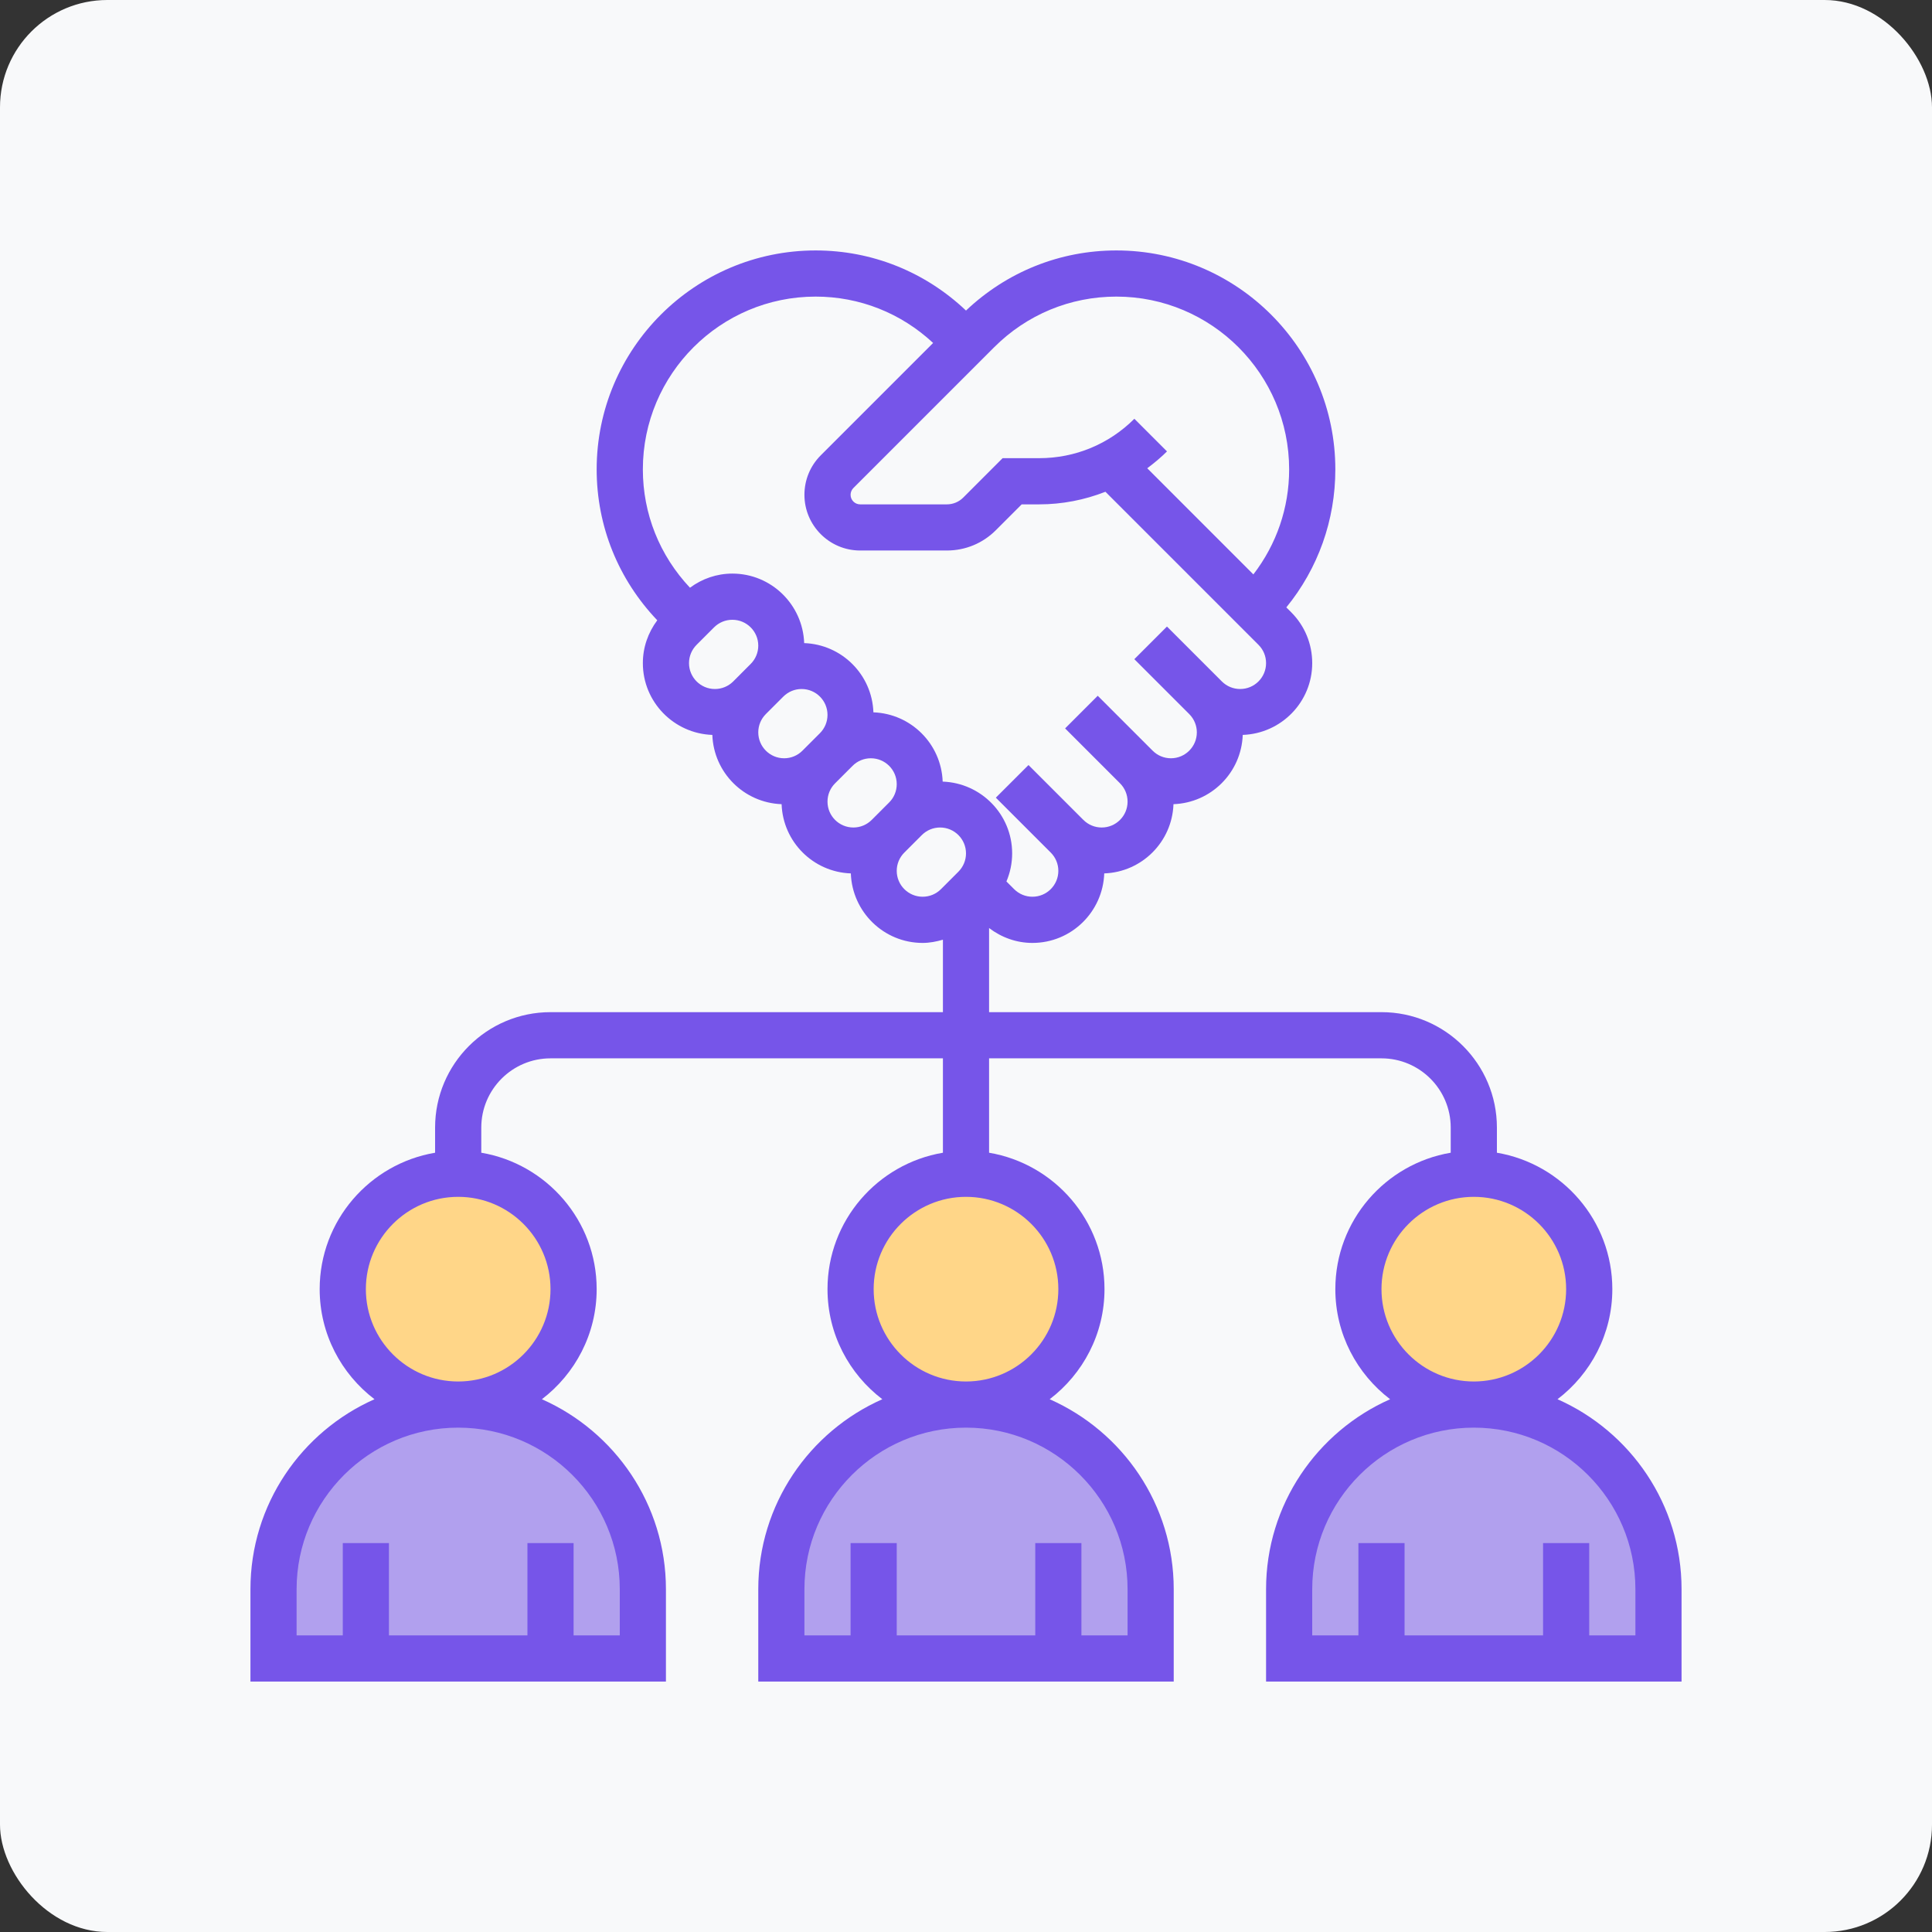 <svg width="54" height="54" viewBox="0 0 54 54" fill="none" xmlns="http://www.w3.org/2000/svg">
<rect x="0" y="0" width="54" height="54" fill="#333333" stroke="none"/>
<rect width="54" height="54" rx="3" fill="#F8F9FA"/>
<path d="M27 39.258C29.852 39.258 32.161 41.568 32.161 44.419V46.355H29.581H24.419H21.839V44.419C21.839 41.568 24.148 39.258 27 39.258Z" fill="#B1A0EE"/>
<path d="M41.194 39.258C44.045 39.258 46.355 41.568 46.355 44.419V46.355H43.774H38.613H36.032V44.419C36.032 41.568 38.342 39.258 41.194 39.258Z" fill="#B1A0EE"/>
<path d="M12.806 39.258C15.658 39.258 17.968 41.568 17.968 44.419V46.355H15.387H10.226H7.645V44.419C7.645 41.568 9.955 39.258 12.806 39.258Z" fill="#B1A0EE"/>
<path d="M12.806 39.258C14.588 39.258 16.032 37.814 16.032 36.032C16.032 34.251 14.588 32.806 12.806 32.806C11.025 32.806 9.581 34.251 9.581 36.032C9.581 37.814 11.025 39.258 12.806 39.258Z" fill="#FFD688"/>
<path d="M27 39.258C28.781 39.258 30.226 37.814 30.226 36.032C30.226 34.251 28.781 32.806 27 32.806C25.218 32.806 23.774 34.251 23.774 36.032C23.774 37.814 25.218 39.258 27 39.258Z" fill="#FFD688"/>
<path d="M41.194 39.258C42.975 39.258 44.419 37.814 44.419 36.032C44.419 34.251 42.975 32.806 41.194 32.806C39.412 32.806 37.968 34.251 37.968 36.032C37.968 37.814 39.412 39.258 41.194 39.258Z" fill="#FFD688"/>
<path d="M43.533 39.109C44.461 38.401 45.065 37.287 45.065 36.032C45.065 34.118 43.666 32.528 41.839 32.219V31.516C41.839 29.737 40.392 28.29 38.613 28.29H27.645V25.939C27.994 26.204 28.412 26.355 28.857 26.355C29.944 26.355 30.826 25.489 30.864 24.412C31.917 24.375 32.762 23.53 32.799 22.477C33.852 22.439 34.697 21.594 34.735 20.541C35.812 20.503 36.677 19.621 36.677 18.535C36.677 17.997 36.468 17.491 36.088 17.111L35.953 16.977C36.84 15.889 37.323 14.542 37.323 13.119C37.323 9.745 34.577 7 31.203 7C29.625 7 28.141 7.599 27 8.68C25.859 7.599 24.375 7 22.797 7C19.423 7 16.677 9.745 16.677 13.119C16.677 14.704 17.281 16.194 18.371 17.337C18.113 17.683 17.968 18.096 17.968 18.535C17.968 19.621 18.834 20.503 19.91 20.541C19.948 21.594 20.793 22.439 21.846 22.477C21.883 23.53 22.728 24.375 23.781 24.412C23.819 25.489 24.702 26.355 25.788 26.355C25.984 26.355 26.172 26.318 26.355 26.265V28.29H15.387C13.608 28.29 12.161 29.737 12.161 31.516V32.219C10.334 32.528 8.935 34.118 8.935 36.032C8.935 37.287 9.539 38.401 10.467 39.109C8.428 40.011 7 42.05 7 44.419V47H18.613V44.419C18.613 42.05 17.184 40.011 15.146 39.109C16.074 38.401 16.677 37.287 16.677 36.032C16.677 34.118 15.279 32.528 13.452 32.219V31.516C13.452 30.449 14.32 29.581 15.387 29.581H26.355V32.219C24.527 32.528 23.129 34.117 23.129 36.032C23.129 37.287 23.732 38.401 24.661 39.109C22.622 40.011 21.194 42.05 21.194 44.419V47H32.806V44.419C32.806 42.05 31.378 40.011 29.339 39.109C30.268 38.401 30.871 37.287 30.871 36.032C30.871 34.118 29.473 32.528 27.645 32.219V29.581H38.613C39.68 29.581 40.548 30.449 40.548 31.516V32.219C38.721 32.528 37.323 34.117 37.323 36.032C37.323 37.287 37.926 38.401 38.854 39.109C36.816 40.011 35.387 42.05 35.387 44.419V47H47V44.419C47 42.05 45.572 40.011 43.533 39.109ZM31.203 8.29C33.866 8.29 36.032 10.457 36.032 13.119C36.032 14.196 35.678 15.216 35.032 16.055L32.066 13.088C32.258 12.944 32.444 12.79 32.618 12.617L31.706 11.705C30.995 12.415 30.051 12.806 29.046 12.806H28.023L26.922 13.908C26.8 14.03 26.637 14.097 26.465 14.097H24.041C23.894 14.097 23.774 13.977 23.774 13.83C23.774 13.759 23.803 13.69 23.852 13.641L27.788 9.705C28.701 8.793 29.913 8.29 31.203 8.29ZM22.797 8.29C24.028 8.29 25.185 8.752 26.081 9.586L22.939 12.728C22.646 13.022 22.484 13.414 22.484 13.83C22.484 14.688 23.183 15.387 24.041 15.387H26.465C26.982 15.387 27.468 15.186 27.834 14.82L28.557 14.097H29.046C29.69 14.097 30.315 13.973 30.897 13.745L35.175 18.023C35.312 18.16 35.387 18.341 35.387 18.535C35.387 18.933 35.063 19.258 34.664 19.258C34.47 19.258 34.289 19.183 34.152 19.047L32.617 17.512L31.705 18.424L33.24 19.959C33.376 20.096 33.452 20.277 33.452 20.47C33.452 20.869 33.127 21.194 32.728 21.194C32.535 21.194 32.353 21.118 32.217 20.982L30.682 19.447L29.77 20.359L31.305 21.894C31.441 22.031 31.516 22.212 31.516 22.406C31.516 22.805 31.192 23.129 30.793 23.129C30.599 23.129 30.418 23.053 30.281 22.917L28.747 21.383L27.834 22.295L29.369 23.83C29.505 23.966 29.581 24.148 29.581 24.341C29.581 24.74 29.256 25.064 28.857 25.064C28.664 25.064 28.483 24.989 28.346 24.853L28.13 24.637C28.234 24.392 28.29 24.127 28.29 23.852C28.29 22.766 27.424 21.884 26.348 21.846C26.31 20.793 25.465 19.948 24.412 19.91C24.375 18.857 23.53 18.012 22.477 17.975C22.439 16.898 21.556 16.032 20.47 16.032C20.036 16.032 19.627 16.174 19.285 16.427C18.437 15.527 17.968 14.361 17.968 13.119C17.968 10.457 20.134 8.29 22.797 8.29ZM19.258 18.535C19.258 18.341 19.334 18.16 19.47 18.023L19.959 17.534C20.096 17.398 20.277 17.323 20.47 17.323C20.869 17.323 21.194 17.647 21.194 18.046C21.194 18.239 21.118 18.421 20.982 18.557L20.493 19.047C20.356 19.183 20.175 19.258 19.981 19.258C19.583 19.258 19.258 18.933 19.258 18.535ZM21.194 20.47C21.194 20.277 21.269 20.096 21.405 19.959L21.894 19.47C22.031 19.334 22.212 19.258 22.406 19.258C22.805 19.258 23.129 19.583 23.129 19.981C23.129 20.175 23.053 20.356 22.917 20.493L22.428 20.982C22.292 21.118 22.11 21.194 21.917 21.194C21.518 21.194 21.194 20.869 21.194 20.47ZM23.129 22.406C23.129 22.212 23.204 22.031 23.341 21.894L23.83 21.405C23.966 21.269 24.148 21.194 24.341 21.194C24.74 21.194 25.064 21.518 25.064 21.917C25.064 22.11 24.989 22.292 24.853 22.428L24.364 22.917C24.227 23.053 24.046 23.129 23.852 23.129C23.453 23.129 23.129 22.805 23.129 22.406ZM25.788 25.064C25.389 25.064 25.064 24.74 25.064 24.341C25.064 24.148 25.14 23.966 25.276 23.83L25.765 23.341C25.902 23.204 26.083 23.129 26.277 23.129C26.675 23.129 27 23.453 27 23.852C27 24.046 26.924 24.227 26.788 24.364L26.299 24.853C26.163 24.989 25.981 25.064 25.788 25.064ZM17.323 44.419V45.71H16.032V43.129H14.742V45.71H10.871V43.129H9.581V45.71H8.29V44.419C8.29 41.929 10.316 39.903 12.806 39.903C15.297 39.903 17.323 41.929 17.323 44.419ZM15.387 36.032C15.387 37.456 14.23 38.613 12.806 38.613C11.383 38.613 10.226 37.456 10.226 36.032C10.226 34.609 11.383 33.452 12.806 33.452C14.23 33.452 15.387 34.609 15.387 36.032ZM31.516 44.419V45.71H30.226V43.129H28.936V45.71H25.064V43.129H23.774V45.71H22.484V44.419C22.484 41.929 24.51 39.903 27 39.903C29.49 39.903 31.516 41.929 31.516 44.419ZM29.581 36.032C29.581 37.456 28.423 38.613 27 38.613C25.577 38.613 24.419 37.456 24.419 36.032C24.419 34.609 25.577 33.452 27 33.452C28.423 33.452 29.581 34.609 29.581 36.032ZM38.613 36.032C38.613 34.609 39.77 33.452 41.194 33.452C42.617 33.452 43.774 34.609 43.774 36.032C43.774 37.456 42.617 38.613 41.194 38.613C39.77 38.613 38.613 37.456 38.613 36.032ZM45.71 45.71H44.419V43.129H43.129V45.71H39.258V43.129H37.968V45.71H36.677V44.419C36.677 41.929 38.703 39.903 41.194 39.903C43.684 39.903 45.71 41.929 45.71 44.419V45.71Z" fill="#7655E9"/>
</svg>
